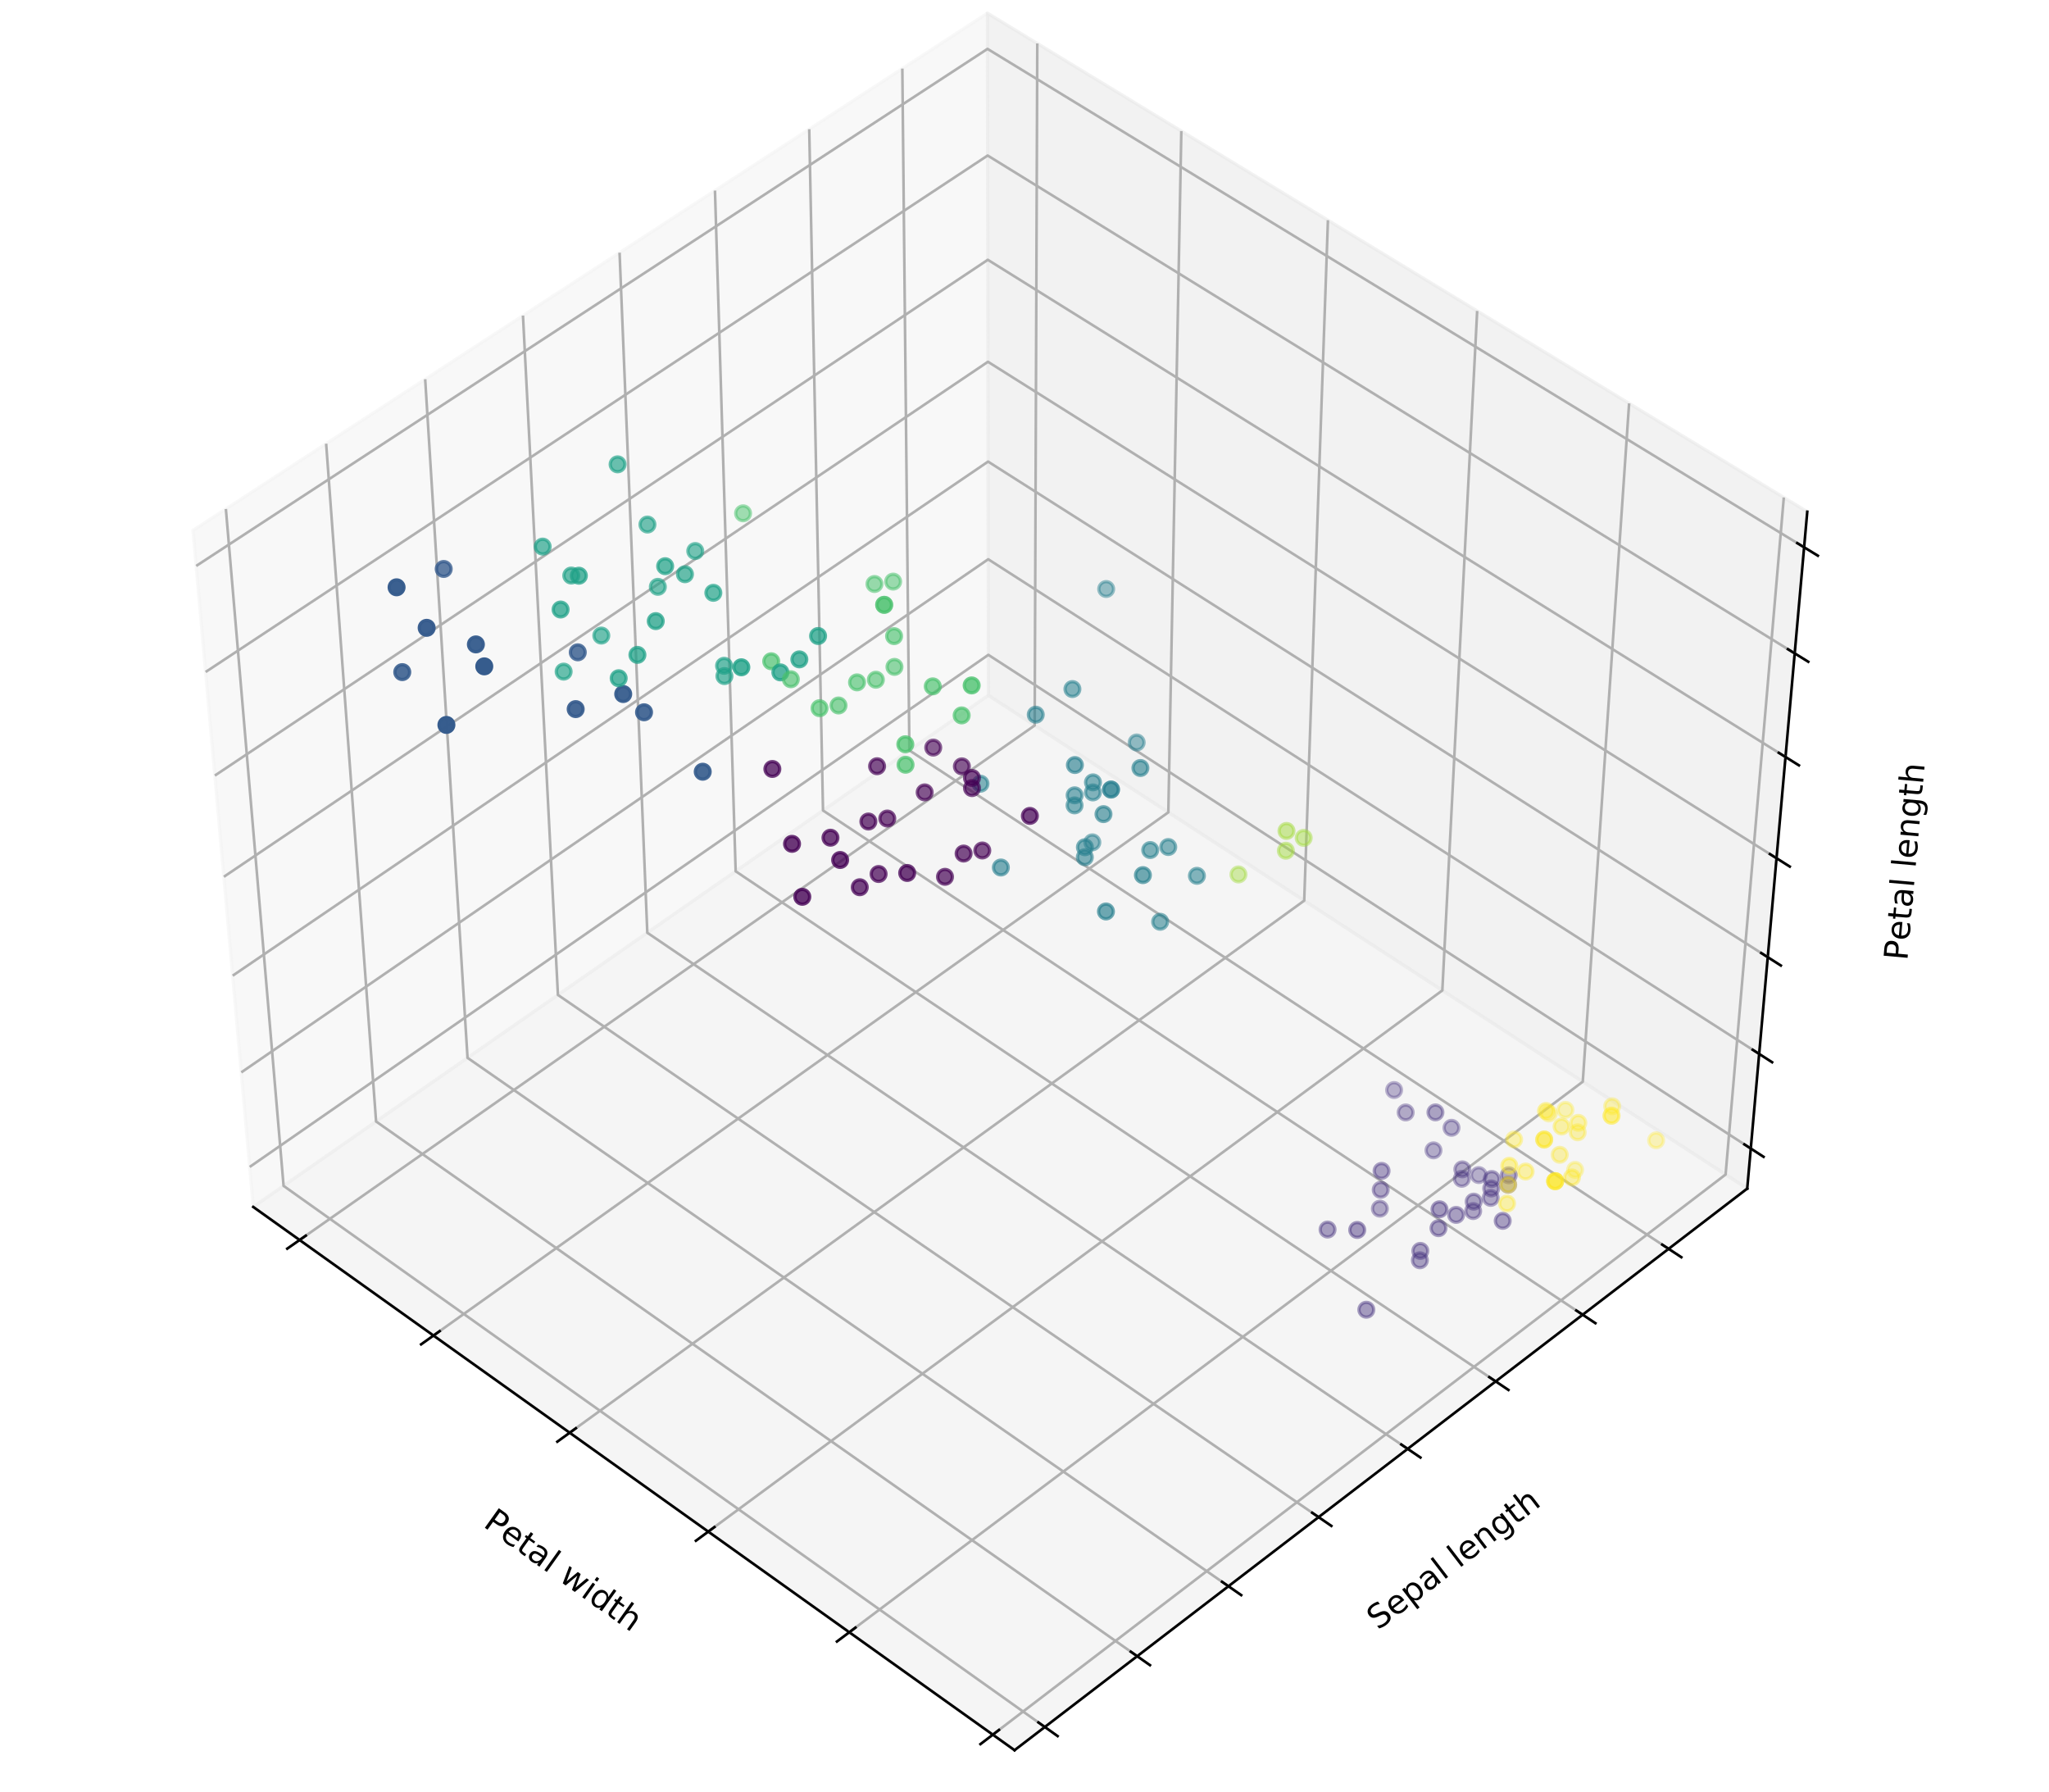 <?xml version="1.0" encoding="utf-8" standalone="no"?>
<!DOCTYPE svg PUBLIC "-//W3C//DTD SVG 1.1//EN"
  "http://www.w3.org/Graphics/SVG/1.1/DTD/svg11.dtd">
<!-- Created with matplotlib (http://matplotlib.org/) -->
<svg height="544pt" version="1.1" viewBox="0 0 622 544" width="622pt" xmlns="http://www.w3.org/2000/svg" xmlns:xlink="http://www.w3.org/1999/xlink">
 <defs>
  <style type="text/css">
*{stroke-linecap:butt;stroke-linejoin:round;}
  </style>
 </defs>
 <g id="figure_1">
  <g id="patch_1">
   <path d="M 0 544.32 
L 622.8 544.32 
L 622.8 0 
L 0 0 
z
" style="fill:#ffffff;"/>
  </g>
  <g id="patch_2">
   <path d="M 0 544.32 
L 591.66 544.32 
L 591.66 0 
L 0 0 
z
" style="fill:#ffffff;"/>
  </g>
  <g id="pane3d_1">
   <g id="patch_3">
    <path d="M 300.047 211.045 
L 76.883 366.313 
L 58.592 160.967 
L 299.757 3.993 
" style="fill:#f2f2f2;opacity:0.5;stroke:#f2f2f2;stroke-linejoin:miter;"/>
   </g>
  </g>
  <g id="pane3d_2">
   <g id="patch_4">
    <path d="M 530.392 360.738 
L 300.047 211.045 
L 299.757 3.993 
L 548.621 155.31 
" style="fill:#e6e6e6;opacity:0.5;stroke:#e6e6e6;stroke-linejoin:miter;"/>
   </g>
  </g>
  <g id="pane3d_3">
   <g id="patch_5">
    <path d="M 530.392 360.738 
L 300.047 211.045 
L 76.883 366.313 
L 307.981 531.189 
" style="fill:#ececec;opacity:0.5;stroke:#ececec;stroke-linejoin:miter;"/>
   </g>
  </g>
  <g id="axis3d_1">
   <g id="line2d_1">
    <path d="M 76.883 366.313 
L 307.981 531.189 
" style="fill:none;stroke:#000000;stroke-linecap:square;stroke-width:0.8;"/>
   </g>
   <g id="text_1">
    <!-- Petal width -->
    <defs>
     <path d="M 19.672 64.797 
L 19.672 37.406 
L 32.078 37.406 
Q 38.969 37.406 42.719 40.969 
Q 46.484 44.531 46.484 51.125 
Q 46.484 57.672 42.719 61.234 
Q 38.969 64.797 32.078 64.797 
z
M 9.812 72.906 
L 32.078 72.906 
Q 44.344 72.906 50.609 67.359 
Q 56.891 61.812 56.891 51.125 
Q 56.891 40.328 50.609 34.812 
Q 44.344 29.297 32.078 29.297 
L 19.672 29.297 
L 19.672 0 
L 9.812 0 
z
" id="DejaVuSans-50"/>
     <path d="M 56.203 29.594 
L 56.203 25.203 
L 14.891 25.203 
Q 15.484 15.922 20.484 11.062 
Q 25.484 6.203 34.422 6.203 
Q 39.594 6.203 44.453 7.469 
Q 49.312 8.734 54.109 11.281 
L 54.109 2.781 
Q 49.266 0.734 44.188 -0.344 
Q 39.109 -1.422 33.891 -1.422 
Q 20.797 -1.422 13.156 6.188 
Q 5.516 13.812 5.516 26.812 
Q 5.516 40.234 12.766 48.109 
Q 20.016 56 32.328 56 
Q 43.359 56 49.781 48.891 
Q 56.203 41.797 56.203 29.594 
z
M 47.219 32.234 
Q 47.125 39.594 43.094 43.984 
Q 39.062 48.391 32.422 48.391 
Q 24.906 48.391 20.391 44.141 
Q 15.875 39.891 15.188 32.172 
z
" id="DejaVuSans-65"/>
     <path d="M 18.312 70.219 
L 18.312 54.688 
L 36.812 54.688 
L 36.812 47.703 
L 18.312 47.703 
L 18.312 18.016 
Q 18.312 11.328 20.141 9.422 
Q 21.969 7.516 27.594 7.516 
L 36.812 7.516 
L 36.812 0 
L 27.594 0 
Q 17.188 0 13.234 3.875 
Q 9.281 7.766 9.281 18.016 
L 9.281 47.703 
L 2.688 47.703 
L 2.688 54.688 
L 9.281 54.688 
L 9.281 70.219 
z
" id="DejaVuSans-74"/>
     <path d="M 34.281 27.484 
Q 23.391 27.484 19.188 25 
Q 14.984 22.516 14.984 16.5 
Q 14.984 11.719 18.141 8.906 
Q 21.297 6.109 26.703 6.109 
Q 34.188 6.109 38.703 11.406 
Q 43.219 16.703 43.219 25.484 
L 43.219 27.484 
z
M 52.203 31.203 
L 52.203 0 
L 43.219 0 
L 43.219 8.297 
Q 40.141 3.328 35.547 0.953 
Q 30.953 -1.422 24.312 -1.422 
Q 15.922 -1.422 10.953 3.297 
Q 6 8.016 6 15.922 
Q 6 25.141 12.172 29.828 
Q 18.359 34.516 30.609 34.516 
L 43.219 34.516 
L 43.219 35.406 
Q 43.219 41.609 39.141 45 
Q 35.062 48.391 27.688 48.391 
Q 23 48.391 18.547 47.266 
Q 14.109 46.141 10.016 43.891 
L 10.016 52.203 
Q 14.938 54.109 19.578 55.047 
Q 24.219 56 28.609 56 
Q 40.484 56 46.344 49.844 
Q 52.203 43.703 52.203 31.203 
z
" id="DejaVuSans-61"/>
     <path d="M 9.422 75.984 
L 18.406 75.984 
L 18.406 0 
L 9.422 0 
z
" id="DejaVuSans-6c"/>
     <path id="DejaVuSans-20"/>
     <path d="M 4.203 54.688 
L 13.188 54.688 
L 24.422 12.016 
L 35.594 54.688 
L 46.188 54.688 
L 57.422 12.016 
L 68.609 54.688 
L 77.594 54.688 
L 63.281 0 
L 52.688 0 
L 40.922 44.828 
L 29.109 0 
L 18.5 0 
z
" id="DejaVuSans-77"/>
     <path d="M 9.422 54.688 
L 18.406 54.688 
L 18.406 0 
L 9.422 0 
z
M 9.422 75.984 
L 18.406 75.984 
L 18.406 64.594 
L 9.422 64.594 
z
" id="DejaVuSans-69"/>
     <path d="M 45.406 46.391 
L 45.406 75.984 
L 54.391 75.984 
L 54.391 0 
L 45.406 0 
L 45.406 8.203 
Q 42.578 3.328 38.25 0.953 
Q 33.938 -1.422 27.875 -1.422 
Q 17.969 -1.422 11.734 6.484 
Q 5.516 14.406 5.516 27.297 
Q 5.516 40.188 11.734 48.094 
Q 17.969 56 27.875 56 
Q 33.938 56 38.25 53.625 
Q 42.578 51.266 45.406 46.391 
z
M 14.797 27.297 
Q 14.797 17.391 18.875 11.75 
Q 22.953 6.109 30.078 6.109 
Q 37.203 6.109 41.297 11.75 
Q 45.406 17.391 45.406 27.297 
Q 45.406 37.203 41.297 42.844 
Q 37.203 48.484 30.078 48.484 
Q 22.953 48.484 18.875 42.844 
Q 14.797 37.203 14.797 27.297 
z
" id="DejaVuSans-64"/>
     <path d="M 54.891 33.016 
L 54.891 0 
L 45.906 0 
L 45.906 32.719 
Q 45.906 40.484 42.875 44.328 
Q 39.844 48.188 33.797 48.188 
Q 26.516 48.188 22.312 43.547 
Q 18.109 38.922 18.109 30.906 
L 18.109 0 
L 9.078 0 
L 9.078 75.984 
L 18.109 75.984 
L 18.109 46.188 
Q 21.344 51.125 25.703 53.562 
Q 30.078 56 35.797 56 
Q 45.219 56 50.047 50.172 
Q 54.891 44.344 54.891 33.016 
z
" id="DejaVuSans-68"/>
    </defs>
    <g transform="translate(146.388 463.115)rotate(-324.494)scale(0.1 -0.1)">
     <use xlink:href="#DejaVuSans-50"/>
     <use x="60.256" xlink:href="#DejaVuSans-65"/>
     <use x="121.779" xlink:href="#DejaVuSans-74"/>
     <use x="160.988" xlink:href="#DejaVuSans-61"/>
     <use x="222.268" xlink:href="#DejaVuSans-6c"/>
     <use x="250.051" xlink:href="#DejaVuSans-20"/>
     <use x="281.838" xlink:href="#DejaVuSans-77"/>
     <use x="363.625" xlink:href="#DejaVuSans-69"/>
     <use x="391.408" xlink:href="#DejaVuSans-64"/>
     <use x="454.885" xlink:href="#DejaVuSans-74"/>
     <use x="494.094" xlink:href="#DejaVuSans-68"/>
    </g>
   </g>
   <g id="Line3DCollection_1">
    <path d="M 301.378 526.479 
L 523.826 356.47 
L 541.502 150.981 
" style="fill:none;stroke:#b0b0b0;stroke-width:0.8;"/>
    <path d="M 257.809 495.395 
L 480.472 328.296 
L 494.536 122.425 
" style="fill:none;stroke:#b0b0b0;stroke-width:0.8;"/>
    <path d="M 215 464.853 
L 437.839 300.591 
L 448.413 94.381 
" style="fill:none;stroke:#b0b0b0;stroke-width:0.8;"/>
    <path d="M 172.933 434.84 
L 395.91 273.343 
L 403.111 66.836 
" style="fill:none;stroke:#b0b0b0;stroke-width:0.8;"/>
    <path d="M 131.587 405.342 
L 354.666 246.54 
L 358.607 39.776 
" style="fill:none;stroke:#b0b0b0;stroke-width:0.8;"/>
    <path d="M 90.945 376.346 
L 314.092 220.173 
L 314.881 13.189 
" style="fill:none;stroke:#b0b0b0;stroke-width:0.8;"/>
   </g>
   <g id="xtick_1">
    <g id="line2d_2">
     <path d="M 303.247 525.051 
L 297.636 529.339 
" style="fill:none;stroke:#000000;stroke-linecap:square;stroke-width:0.8;"/>
    </g>
   </g>
   <g id="xtick_2">
    <g id="line2d_3">
     <path d="M 259.679 493.991 
L 254.065 498.204 
" style="fill:none;stroke:#000000;stroke-linecap:square;stroke-width:0.8;"/>
    </g>
   </g>
   <g id="xtick_3">
    <g id="line2d_4">
     <path d="M 216.871 463.474 
L 211.255 467.614 
" style="fill:none;stroke:#000000;stroke-linecap:square;stroke-width:0.8;"/>
    </g>
   </g>
   <g id="xtick_4">
    <g id="line2d_5">
     <path d="M 174.804 433.485 
L 169.186 437.553 
" style="fill:none;stroke:#000000;stroke-linecap:square;stroke-width:0.8;"/>
    </g>
   </g>
   <g id="xtick_5">
    <g id="line2d_6">
     <path d="M 133.458 404.01 
L 127.84 408.009 
" style="fill:none;stroke:#000000;stroke-linecap:square;stroke-width:0.8;"/>
    </g>
   </g>
   <g id="xtick_6">
    <g id="line2d_7">
     <path d="M 92.816 375.036 
L 87.199 378.967 
" style="fill:none;stroke:#000000;stroke-linecap:square;stroke-width:0.8;"/>
    </g>
   </g>
  </g>
  <g id="axis3d_2">
   <g id="line2d_8">
    <path d="M 530.392 360.738 
L 307.981 531.189 
" style="fill:none;stroke:#000000;stroke-linecap:square;stroke-width:0.8;"/>
   </g>
   <g id="text_2">
    <!-- Sepal length -->
    <defs>
     <path d="M 53.516 70.516 
L 53.516 60.891 
Q 47.906 63.578 42.922 64.891 
Q 37.938 66.219 33.297 66.219 
Q 25.25 66.219 20.875 63.094 
Q 16.5 59.969 16.5 54.203 
Q 16.5 49.359 19.406 46.891 
Q 22.312 44.438 30.422 42.922 
L 36.375 41.703 
Q 47.406 39.594 52.656 34.297 
Q 57.906 29 57.906 20.125 
Q 57.906 9.516 50.797 4.047 
Q 43.703 -1.422 29.984 -1.422 
Q 24.812 -1.422 18.969 -0.25 
Q 13.141 0.922 6.891 3.219 
L 6.891 13.375 
Q 12.891 10.016 18.656 8.297 
Q 24.422 6.594 29.984 6.594 
Q 38.422 6.594 43.016 9.906 
Q 47.609 13.234 47.609 19.391 
Q 47.609 24.75 44.312 27.781 
Q 41.016 30.812 33.5 32.328 
L 27.484 33.5 
Q 16.453 35.688 11.516 40.375 
Q 6.594 45.062 6.594 53.422 
Q 6.594 63.094 13.406 68.656 
Q 20.219 74.219 32.172 74.219 
Q 37.312 74.219 42.625 73.281 
Q 47.953 72.359 53.516 70.516 
z
" id="DejaVuSans-53"/>
     <path d="M 18.109 8.203 
L 18.109 -20.797 
L 9.078 -20.797 
L 9.078 54.688 
L 18.109 54.688 
L 18.109 46.391 
Q 20.953 51.266 25.266 53.625 
Q 29.594 56 35.594 56 
Q 45.562 56 51.781 48.094 
Q 58.016 40.188 58.016 27.297 
Q 58.016 14.406 51.781 6.484 
Q 45.562 -1.422 35.594 -1.422 
Q 29.594 -1.422 25.266 0.953 
Q 20.953 3.328 18.109 8.203 
z
M 48.688 27.297 
Q 48.688 37.203 44.609 42.844 
Q 40.531 48.484 33.406 48.484 
Q 26.266 48.484 22.188 42.844 
Q 18.109 37.203 18.109 27.297 
Q 18.109 17.391 22.188 11.75 
Q 26.266 6.109 33.406 6.109 
Q 40.531 6.109 44.609 11.75 
Q 48.688 17.391 48.688 27.297 
z
" id="DejaVuSans-70"/>
     <path d="M 54.891 33.016 
L 54.891 0 
L 45.906 0 
L 45.906 32.719 
Q 45.906 40.484 42.875 44.328 
Q 39.844 48.188 33.797 48.188 
Q 26.516 48.188 22.312 43.547 
Q 18.109 38.922 18.109 30.906 
L 18.109 0 
L 9.078 0 
L 9.078 54.688 
L 18.109 54.688 
L 18.109 46.188 
Q 21.344 51.125 25.703 53.562 
Q 30.078 56 35.797 56 
Q 45.219 56 50.047 50.172 
Q 54.891 44.344 54.891 33.016 
z
" id="DejaVuSans-6e"/>
     <path d="M 45.406 27.984 
Q 45.406 37.75 41.375 43.109 
Q 37.359 48.484 30.078 48.484 
Q 22.859 48.484 18.828 43.109 
Q 14.797 37.75 14.797 27.984 
Q 14.797 18.266 18.828 12.891 
Q 22.859 7.516 30.078 7.516 
Q 37.359 7.516 41.375 12.891 
Q 45.406 18.266 45.406 27.984 
z
M 54.391 6.781 
Q 54.391 -7.172 48.188 -13.984 
Q 42 -20.797 29.203 -20.797 
Q 24.469 -20.797 20.266 -20.094 
Q 16.062 -19.391 12.109 -17.922 
L 12.109 -9.188 
Q 16.062 -11.328 19.922 -12.344 
Q 23.781 -13.375 27.781 -13.375 
Q 36.625 -13.375 41.016 -8.766 
Q 45.406 -4.156 45.406 5.172 
L 45.406 9.625 
Q 42.625 4.781 38.281 2.391 
Q 33.938 0 27.875 0 
Q 17.828 0 11.672 7.656 
Q 5.516 15.328 5.516 27.984 
Q 5.516 40.672 11.672 48.328 
Q 17.828 56 27.875 56 
Q 33.938 56 38.281 53.609 
Q 42.625 51.219 45.406 46.391 
L 45.406 54.688 
L 54.391 54.688 
z
" id="DejaVuSans-67"/>
    </defs>
    <g transform="translate(418.316 494.91)rotate(-37.466)scale(0.1 -0.1)">
     <use xlink:href="#DejaVuSans-53"/>
     <use x="63.477" xlink:href="#DejaVuSans-65"/>
     <use x="125" xlink:href="#DejaVuSans-70"/>
     <use x="188.477" xlink:href="#DejaVuSans-61"/>
     <use x="249.756" xlink:href="#DejaVuSans-6c"/>
     <use x="277.539" xlink:href="#DejaVuSans-20"/>
     <use x="309.326" xlink:href="#DejaVuSans-6c"/>
     <use x="337.109" xlink:href="#DejaVuSans-65"/>
     <use x="398.633" xlink:href="#DejaVuSans-6e"/>
     <use x="462.012" xlink:href="#DejaVuSans-67"/>
     <use x="525.488" xlink:href="#DejaVuSans-74"/>
     <use x="564.697" xlink:href="#DejaVuSans-68"/>
    </g>
   </g>
   <g id="Line3DCollection_2">
    <path d="M 273.915 20.814 
L 276.054 227.738 
L 506.529 379.026 
" style="fill:none;stroke:#b0b0b0;stroke-width:0.8;"/>
    <path d="M 245.651 39.211 
L 249.835 245.98 
L 480.437 399.022 
" style="fill:none;stroke:#b0b0b0;stroke-width:0.8;"/>
    <path d="M 217.04 57.833 
L 223.318 264.43 
L 454.035 419.257 
" style="fill:none;stroke:#b0b0b0;stroke-width:0.8;"/>
    <path d="M 188.077 76.685 
L 196.497 283.09 
L 427.316 439.733 
" style="fill:none;stroke:#b0b0b0;stroke-width:0.8;"/>
    <path d="M 158.755 95.771 
L 169.369 301.965 
L 400.277 460.456 
" style="fill:none;stroke:#b0b0b0;stroke-width:0.8;"/>
    <path d="M 129.068 115.094 
L 141.927 321.058 
L 372.909 481.429 
" style="fill:none;stroke:#b0b0b0;stroke-width:0.8;"/>
    <path d="M 99.007 134.66 
L 114.167 340.373 
L 345.208 502.659 
" style="fill:none;stroke:#b0b0b0;stroke-width:0.8;"/>
    <path d="M 68.567 154.474 
L 86.082 359.913 
L 317.168 524.148 
" style="fill:none;stroke:#b0b0b0;stroke-width:0.8;"/>
   </g>
   <g id="xtick_7">
    <g id="line2d_9">
     <path d="M 504.599 377.76 
L 510.392 381.562 
" style="fill:none;stroke:#000000;stroke-linecap:square;stroke-width:0.8;"/>
    </g>
   </g>
   <g id="xtick_8">
    <g id="line2d_10">
     <path d="M 478.506 397.741 
L 484.303 401.588 
" style="fill:none;stroke:#000000;stroke-linecap:square;stroke-width:0.8;"/>
    </g>
   </g>
   <g id="xtick_9">
    <g id="line2d_11">
     <path d="M 452.102 417.96 
L 457.904 421.853 
" style="fill:none;stroke:#000000;stroke-linecap:square;stroke-width:0.8;"/>
    </g>
   </g>
   <g id="xtick_10">
    <g id="line2d_12">
     <path d="M 425.383 438.42 
L 431.189 442.361 
" style="fill:none;stroke:#000000;stroke-linecap:square;stroke-width:0.8;"/>
    </g>
   </g>
   <g id="xtick_11">
    <g id="line2d_13">
     <path d="M 398.341 459.127 
L 404.151 463.115 
" style="fill:none;stroke:#000000;stroke-linecap:square;stroke-width:0.8;"/>
    </g>
   </g>
   <g id="xtick_12">
    <g id="line2d_14">
     <path d="M 370.973 480.085 
L 376.786 484.121 
" style="fill:none;stroke:#000000;stroke-linecap:square;stroke-width:0.8;"/>
    </g>
   </g>
   <g id="xtick_13">
    <g id="line2d_15">
     <path d="M 343.271 501.298 
L 349.087 505.384 
" style="fill:none;stroke:#000000;stroke-linecap:square;stroke-width:0.8;"/>
    </g>
   </g>
   <g id="xtick_14">
    <g id="line2d_16">
     <path d="M 315.23 522.771 
L 321.049 526.907 
" style="fill:none;stroke:#000000;stroke-linecap:square;stroke-width:0.8;"/>
    </g>
   </g>
  </g>
  <g id="axis3d_3">
   <g id="line2d_17">
    <path d="M 530.392 360.738 
L 548.621 155.31 
" style="fill:none;stroke:#000000;stroke-linecap:square;stroke-width:0.8;"/>
   </g>
   <g id="text_3">
    <!-- Petal length -->
    <g transform="translate(578.983 291.677)rotate(-84.929)scale(0.1 -0.1)">
     <use xlink:href="#DejaVuSans-50"/>
     <use x="60.256" xlink:href="#DejaVuSans-65"/>
     <use x="121.779" xlink:href="#DejaVuSans-74"/>
     <use x="160.988" xlink:href="#DejaVuSans-61"/>
     <use x="222.268" xlink:href="#DejaVuSans-6c"/>
     <use x="250.051" xlink:href="#DejaVuSans-20"/>
     <use x="281.838" xlink:href="#DejaVuSans-6c"/>
     <use x="309.621" xlink:href="#DejaVuSans-65"/>
     <use x="371.145" xlink:href="#DejaVuSans-6e"/>
     <use x="434.523" xlink:href="#DejaVuSans-67"/>
     <use x="498" xlink:href="#DejaVuSans-74"/>
     <use x="537.209" xlink:href="#DejaVuSans-68"/>
    </g>
   </g>
   <g id="Line3DCollection_3">
    <path d="M 531.471 348.581 
L 300.029 198.751 
L 75.801 354.163 
" style="fill:none;stroke:#b0b0b0;stroke-width:0.8;"/>
    <path d="M 534.019 319.871 
L 299.989 169.737 
L 73.245 325.467 
" style="fill:none;stroke:#b0b0b0;stroke-width:0.8;"/>
    <path d="M 536.624 290.51 
L 299.947 140.096 
L 70.631 296.12 
" style="fill:none;stroke:#b0b0b0;stroke-width:0.8;"/>
    <path d="M 539.289 260.478 
L 299.905 109.808 
L 67.956 266.1 
" style="fill:none;stroke:#b0b0b0;stroke-width:0.8;"/>
    <path d="M 542.015 229.75 
L 299.862 78.851 
L 65.22 235.384 
" style="fill:none;stroke:#b0b0b0;stroke-width:0.8;"/>
    <path d="M 544.806 198.302 
L 299.818 47.203 
L 62.42 203.947 
" style="fill:none;stroke:#b0b0b0;stroke-width:0.8;"/>
    <path d="M 547.663 166.109 
L 299.772 14.841 
L 59.553 171.763 
" style="fill:none;stroke:#b0b0b0;stroke-width:0.8;"/>
   </g>
   <g id="xtick_15">
    <g id="line2d_18">
     <path d="M 529.533 347.327 
L 535.35 351.092 
" style="fill:none;stroke:#000000;stroke-linecap:square;stroke-width:0.8;"/>
    </g>
   </g>
   <g id="xtick_16">
    <g id="line2d_19">
     <path d="M 532.058 318.613 
L 537.943 322.388 
" style="fill:none;stroke:#000000;stroke-linecap:square;stroke-width:0.8;"/>
    </g>
   </g>
   <g id="xtick_17">
    <g id="line2d_20">
     <path d="M 534.641 289.25 
L 540.595 293.034 
" style="fill:none;stroke:#000000;stroke-linecap:square;stroke-width:0.8;"/>
    </g>
   </g>
   <g id="xtick_18">
    <g id="line2d_21">
     <path d="M 537.282 259.215 
L 543.307 263.007 
" style="fill:none;stroke:#000000;stroke-linecap:square;stroke-width:0.8;"/>
    </g>
   </g>
   <g id="xtick_19">
    <g id="line2d_22">
     <path d="M 539.984 228.484 
L 546.083 232.285 
" style="fill:none;stroke:#000000;stroke-linecap:square;stroke-width:0.8;"/>
    </g>
   </g>
   <g id="xtick_20">
    <g id="line2d_23">
     <path d="M 542.75 197.034 
L 548.923 200.842 
" style="fill:none;stroke:#000000;stroke-linecap:square;stroke-width:0.8;"/>
    </g>
   </g>
   <g id="xtick_21">
    <g id="line2d_24">
     <path d="M 545.581 164.839 
L 551.831 168.652 
" style="fill:none;stroke:#000000;stroke-linecap:square;stroke-width:0.8;"/>
    </g>
   </g>
  </g>
  <g id="axes_1">
   <g id="Path3DCollection_1">
    <defs>
     <path d="M 0 2.236 
C 0.593 2.236 1.162 2 1.581 1.581 
C 2 1.162 2.236 0.593 2.236 0 
C 2.236 -0.593 2 -1.162 1.581 -1.581 
C 1.162 -2 0.593 -2.236 0 -2.236 
C -0.593 -2.236 -1.162 -2 -1.581 -1.581 
C -2 -1.162 -2.236 -0.593 -2.236 0 
C -2.236 0.593 -2 1.162 -1.581 1.581 
C -1.162 2 -0.593 2.236 0 2.236 
z
" id="C0_0_efcff46e01"/>
    </defs>
    <g clip-path="url(#pee262d497c)">
     <use style="fill:#46327e;fill-opacity:0.404;stroke:#46327e;stroke-opacity:0.404;" x="452.515" xlink:href="#C0_0_efcff46e01" y="363.557"/>
    </g>
    <g clip-path="url(#pee262d497c)">
     <use style="fill:#fde725;fill-opacity:0.382;stroke:#fde725;stroke-opacity:0.382;" x="463.115" xlink:href="#C0_0_efcff46e01" y="355.568"/>
    </g>
    <g clip-path="url(#pee262d497c)">
     <use style="fill:#fde725;fill-opacity:0.349;stroke:#fde725;stroke-opacity:0.349;" x="473.476" xlink:href="#C0_0_efcff46e01" y="350.476"/>
    </g>
    <g clip-path="url(#pee262d497c)">
     <use style="fill:#fde725;fill-opacity:0.359;stroke:#fde725;stroke-opacity:0.359;" x="479.116" xlink:href="#C0_0_efcff46e01" y="340.79"/>
    </g>
    <g clip-path="url(#pee262d497c)">
     <use style="fill:#46327e;fill-opacity:0.393;stroke:#46327e;stroke-opacity:0.393;" x="457.821" xlink:href="#C0_0_efcff46e01" y="359.558"/>
    </g>
    <g clip-path="url(#pee262d497c)">
     <use style="fill:#46327e;fill-opacity:0.437;stroke:#46327e;stroke-opacity:0.437;" x="419.395" xlink:href="#C0_0_efcff46e01" y="355.367"/>
    </g>
    <g clip-path="url(#pee262d497c)">
     <use style="fill:#fde725;fill-opacity:0.332;stroke:#fde725;stroke-opacity:0.332;" x="470.16" xlink:href="#C0_0_efcff46e01" y="337.934"/>
    </g>
    <g clip-path="url(#pee262d497c)">
     <use style="fill:#46327e;fill-opacity:0.404;stroke:#46327e;stroke-opacity:0.404;" x="457.994" xlink:href="#C0_0_efcff46e01" y="356.696"/>
    </g>
    <g clip-path="url(#pee262d497c)">
     <use style="fill:#fde725;fill-opacity:0.326;stroke:#fde725;stroke-opacity:0.326;" x="489.396" xlink:href="#C0_0_efcff46e01" y="335.761"/>
    </g>
    <g clip-path="url(#pee262d497c)">
     <use style="fill:#fde725;fill-opacity:0.409;stroke:#fde725;stroke-opacity:0.409;" x="472.099" xlink:href="#C0_0_efcff46e01" y="358.489"/>
    </g>
    <g clip-path="url(#pee262d497c)">
     <use style="fill:#46327e;fill-opacity:0.449;stroke:#46327e;stroke-opacity:0.449;" x="436.669" xlink:href="#C0_0_efcff46e01" y="372.754"/>
    </g>
    <g clip-path="url(#pee262d497c)">
     <use style="fill:#fde725;fill-opacity:0.392;stroke:#fde725;stroke-opacity:0.392;" x="468.764" xlink:href="#C0_0_efcff46e01" y="345.853"/>
    </g>
    <g clip-path="url(#pee262d497c)">
     <use style="fill:#fde725;fill-opacity:0.387;stroke:#fde725;stroke-opacity:0.387;" x="477.19" xlink:href="#C0_0_efcff46e01" y="357.356"/>
    </g>
    <g clip-path="url(#pee262d497c)">
     <use style="fill:#fde725;fill-opacity:0.3;stroke:#fde725;stroke-opacity:0.3;" x="502.739" xlink:href="#C0_0_efcff46e01" y="346.093"/>
    </g>
    <g clip-path="url(#pee262d497c)">
     <use style="fill:#46327e;fill-opacity:0.462;stroke:#46327e;stroke-opacity:0.462;" x="414.764" xlink:href="#C0_0_efcff46e01" y="397.506"/>
    </g>
    <g clip-path="url(#pee262d497c)">
     <use style="fill:#46327e;fill-opacity:0.45;stroke:#46327e;stroke-opacity:0.45;" x="403.002" xlink:href="#C0_0_efcff46e01" y="373.169"/>
    </g>
    <g clip-path="url(#pee262d497c)">
     <use style="fill:#46327e;fill-opacity:0.395;stroke:#46327e;stroke-opacity:0.395;" x="418.878" xlink:href="#C0_0_efcff46e01" y="366.823"/>
    </g>
    <g clip-path="url(#pee262d497c)">
     <use style="fill:#46327e;fill-opacity:0.388;stroke:#46327e;stroke-opacity:0.388;" x="443.747" xlink:href="#C0_0_efcff46e01" y="357.767"/>
    </g>
    <g clip-path="url(#pee262d497c)">
     <use style="fill:#46327e;fill-opacity:0.488;stroke:#46327e;stroke-opacity:0.488;" x="412" xlink:href="#C0_0_efcff46e01" y="373.293"/>
    </g>
    <g clip-path="url(#pee262d497c)">
     <use style="fill:#46327e;fill-opacity:0.399;stroke:#46327e;stroke-opacity:0.399;" x="443.904" xlink:href="#C0_0_efcff46e01" y="354.905"/>
    </g>
    <g clip-path="url(#pee262d497c)">
     <use style="fill:#46327e;fill-opacity:0.47;stroke:#46327e;stroke-opacity:0.47;" x="436.969" xlink:href="#C0_0_efcff46e01" y="367.019"/>
    </g>
    <g clip-path="url(#pee262d497c)">
     <use style="fill:#46327e;fill-opacity:0.382;stroke:#46327e;stroke-opacity:0.382;" x="435.156" xlink:href="#C0_0_efcff46e01" y="349.133"/>
    </g>
    <g clip-path="url(#pee262d497c)">
     <use style="fill:#fde725;fill-opacity:0.307;stroke:#fde725;stroke-opacity:0.307;" x="478.144" xlink:href="#C0_0_efcff46e01" y="355.057"/>
    </g>
    <g clip-path="url(#pee262d497c)">
     <use style="fill:#46327e;fill-opacity:0.387;stroke:#46327e;stroke-opacity:0.387;" x="426.712" xlink:href="#C0_0_efcff46e01" y="337.631"/>
    </g>
    <g clip-path="url(#pee262d497c)">
     <use style="fill:#fde725;fill-opacity:0.424;stroke:#fde725;stroke-opacity:0.424;" x="469.32" xlink:href="#C0_0_efcff46e01" y="337.203"/>
    </g>
    <g clip-path="url(#pee262d497c)">
     <use style="fill:#fde725;fill-opacity:0.414;stroke:#fde725;stroke-opacity:0.414;" x="458.167" xlink:href="#C0_0_efcff46e01" y="353.827"/>
    </g>
    <g clip-path="url(#pee262d497c)">
     <use style="fill:#46327e;fill-opacity:0.382;stroke:#46327e;stroke-opacity:0.382;" x="440.623" xlink:href="#C0_0_efcff46e01" y="342.289"/>
    </g>
    <g clip-path="url(#pee262d497c)">
     <use style="fill:#46327e;fill-opacity:0.426;stroke:#46327e;stroke-opacity:0.426;" x="447.357" xlink:href="#C0_0_efcff46e01" y="364.706"/>
    </g>
    <g clip-path="url(#pee262d497c)">
     <use style="fill:#46327e;fill-opacity:0.416;stroke:#46327e;stroke-opacity:0.416;" x="447.196" xlink:href="#C0_0_efcff46e01" y="367.565"/>
    </g>
    <g clip-path="url(#pee262d497c)">
     <use style="fill:#fde725;fill-opacity:0.381;stroke:#fde725;stroke-opacity:0.381;" x="474.044" xlink:href="#C0_0_efcff46e01" y="341.881"/>
    </g>
    <g clip-path="url(#pee262d497c)">
     <use style="fill:#fde725;fill-opacity:0.392;stroke:#fde725;stroke-opacity:0.392;" x="468.764" xlink:href="#C0_0_efcff46e01" y="345.853"/>
    </g>
    <g clip-path="url(#pee262d497c)">
     <use style="fill:#46327e;fill-opacity:0.416;stroke:#46327e;stroke-opacity:0.416;" x="419.136" xlink:href="#C0_0_efcff46e01" y="361.108"/>
    </g>
    <g clip-path="url(#pee262d497c)">
     <use style="fill:#46327e;fill-opacity:0.443;stroke:#46327e;stroke-opacity:0.443;" x="456.167" xlink:href="#C0_0_efcff46e01" y="370.531"/>
    </g>
    <g clip-path="url(#pee262d497c)">
     <use style="fill:#46327e;fill-opacity:0.449;stroke:#46327e;stroke-opacity:0.449;" x="431.163" xlink:href="#C0_0_efcff46e01" y="379.649"/>
    </g>
    <g clip-path="url(#pee262d497c)">
     <use style="fill:#fde725;fill-opacity:0.409;stroke:#fde725;stroke-opacity:0.409;" x="472.099" xlink:href="#C0_0_efcff46e01" y="358.489"/>
    </g>
    <g clip-path="url(#pee262d497c)">
     <use style="fill:#fde725;fill-opacity:0.372;stroke:#fde725;stroke-opacity:0.372;" x="457.477" xlink:href="#C0_0_efcff46e01" y="365.262"/>
    </g>
    <g clip-path="url(#pee262d497c)">
     <use style="fill:#46327e;fill-opacity:0.439;stroke:#46327e;stroke-opacity:0.439;" x="431.02" xlink:href="#C0_0_efcff46e01" y="382.499"/>
    </g>
    <g clip-path="url(#pee262d497c)">
     <use style="fill:#fde725;fill-opacity:0.409;stroke:#fde725;stroke-opacity:0.409;" x="472.099" xlink:href="#C0_0_efcff46e01" y="358.489"/>
    </g>
    <g clip-path="url(#pee262d497c)">
     <use style="fill:#fde725;fill-opacity:0.316;stroke:#fde725;stroke-opacity:0.316;" x="489.19" xlink:href="#C0_0_efcff46e01" y="338.623"/>
    </g>
    <g clip-path="url(#pee262d497c)">
     <use style="fill:#46327e;fill-opacity:0.415;stroke:#46327e;stroke-opacity:0.415;" x="452.682" xlink:href="#C0_0_efcff46e01" y="360.696"/>
    </g>
    <g clip-path="url(#pee262d497c)">
     <use style="fill:#46327e;fill-opacity:0.366;stroke:#46327e;stroke-opacity:0.366;" x="448.893" xlink:href="#C0_0_efcff46e01" y="356.639"/>
    </g>
    <g clip-path="url(#pee262d497c)">
     <use style="fill:#fde725;fill-opacity:0.311;stroke:#fde725;stroke-opacity:0.311;" x="475.215" xlink:href="#C0_0_efcff46e01" y="336.858"/>
    </g>
    <g clip-path="url(#pee262d497c)">
     <use style="fill:#fde725;fill-opacity:0.316;stroke:#fde725;stroke-opacity:0.316;" x="489.19" xlink:href="#C0_0_efcff46e01" y="338.623"/>
    </g>
    <g clip-path="url(#pee262d497c)">
     <use style="fill:#46327e;fill-opacity:0.349;stroke:#46327e;stroke-opacity:0.349;" x="423.2" xlink:href="#C0_0_efcff46e01" y="330.83"/>
    </g>
    <g clip-path="url(#pee262d497c)">
     <use style="fill:#46327e;fill-opacity:0.425;stroke:#46327e;stroke-opacity:0.425;" x="435.746" xlink:href="#C0_0_efcff46e01" y="337.613"/>
    </g>
    <g clip-path="url(#pee262d497c)">
     <use style="fill:#fde725;fill-opacity:0.355;stroke:#fde725;stroke-opacity:0.355;" x="459.632" xlink:href="#C0_0_efcff46e01" y="345.839"/>
    </g>
    <g clip-path="url(#pee262d497c)">
     <use style="fill:#46327e;fill-opacity:0.425;stroke:#46327e;stroke-opacity:0.425;" x="452.849" xlink:href="#C0_0_efcff46e01" y="357.829"/>
    </g>
    <g clip-path="url(#pee262d497c)">
     <use style="fill:#fde725;fill-opacity:0.348;stroke:#fde725;stroke-opacity:0.348;" x="478.921" xlink:href="#C0_0_efcff46e01" y="343.656"/>
    </g>
    <g clip-path="url(#pee262d497c)">
     <use style="fill:#46327e;fill-opacity:0.437;stroke:#46327e;stroke-opacity:0.437;" x="442.019" xlink:href="#C0_0_efcff46e01" y="368.725"/>
    </g>
    <g clip-path="url(#pee262d497c)">
     <use style="fill:#fde725;fill-opacity:0.393;stroke:#fde725;stroke-opacity:0.393;" x="457.821" xlink:href="#C0_0_efcff46e01" y="359.558"/>
    </g>
    <g clip-path="url(#pee262d497c)">
     <use style="fill:#440154;fill-opacity:0.787;stroke:#440154;stroke-opacity:0.787;" x="243.549" xlink:href="#C0_0_efcff46e01" y="272.177"/>
    </g>
    <g clip-path="url(#pee262d497c)">
     <use style="fill:#440154;fill-opacity:0.674;stroke:#440154;stroke-opacity:0.674;" x="269.345" xlink:href="#C0_0_efcff46e01" y="248.424"/>
    </g>
    <g clip-path="url(#pee262d497c)">
     <use style="fill:#440154;fill-opacity:0.78;stroke:#440154;stroke-opacity:0.78;" x="240.433" xlink:href="#C0_0_efcff46e01" y="256.105"/>
    </g>
    <g clip-path="url(#pee262d497c)">
     <use style="fill:#277f8e;fill-opacity:0.548;stroke:#277f8e;stroke-opacity:0.548;" x="337.262" xlink:href="#C0_0_efcff46e01" y="239.626"/>
    </g>
    <g clip-path="url(#pee262d497c)">
     <use style="fill:#440154;fill-opacity:0.698;stroke:#440154;stroke-opacity:0.698;" x="263.603" xlink:href="#C0_0_efcff46e01" y="249.331"/>
    </g>
    <g clip-path="url(#pee262d497c)">
     <use style="fill:#277f8e;fill-opacity:0.626;stroke:#277f8e;stroke-opacity:0.626;" x="326.298" xlink:href="#C0_0_efcff46e01" y="232.186"/>
    </g>
    <g clip-path="url(#pee262d497c)">
     <use style="fill:#440154;fill-opacity:0.668;stroke:#440154;stroke-opacity:0.668;" x="266.247" xlink:href="#C0_0_efcff46e01" y="232.551"/>
    </g>
    <g clip-path="url(#pee262d497c)">
     <use style="fill:#a0da39;fill-opacity:0.453;stroke:#a0da39;stroke-opacity:0.453;" x="395.751" xlink:href="#C0_0_efcff46e01" y="254.296"/>
    </g>
    <g clip-path="url(#pee262d497c)">
     <use style="fill:#440154;fill-opacity:0.744;stroke:#440154;stroke-opacity:0.744;" x="275.39" xlink:href="#C0_0_efcff46e01" y="264.948"/>
    </g>
    <g clip-path="url(#pee262d497c)">
     <use style="fill:#277f8e;fill-opacity:0.486;stroke:#277f8e;stroke-opacity:0.486;" x="345.056" xlink:href="#C0_0_efcff46e01" y="225.345"/>
    </g>
    <g clip-path="url(#pee262d497c)">
     <use style="fill:#a0da39;fill-opacity:0.486;stroke:#a0da39;stroke-opacity:0.486;" x="390.532" xlink:href="#C0_0_efcff46e01" y="252.192"/>
    </g>
    <g clip-path="url(#pee262d497c)">
     <use style="fill:#277f8e;fill-opacity:0.582;stroke:#277f8e;stroke-opacity:0.582;" x="297.636" xlink:href="#C0_0_efcff46e01" y="237.853"/>
    </g>
    <g clip-path="url(#pee262d497c)">
     <use style="fill:#277f8e;fill-opacity:0.657;stroke:#277f8e;stroke-opacity:0.657;" x="335.726" xlink:href="#C0_0_efcff46e01" y="276.631"/>
    </g>
    <g clip-path="url(#pee262d497c)">
     <use style="fill:#440154;fill-opacity:0.678;stroke:#440154;stroke-opacity:0.678;" x="295.051" xlink:href="#C0_0_efcff46e01" y="236.103"/>
    </g>
    <g clip-path="url(#pee262d497c)">
     <use style="fill:#277f8e;fill-opacity:0.516;stroke:#277f8e;stroke-opacity:0.516;" x="331.596" xlink:href="#C0_0_efcff46e01" y="255.655"/>
    </g>
    <g clip-path="url(#pee262d497c)">
     <use style="fill:#440154;fill-opacity:0.716;stroke:#440154;stroke-opacity:0.716;" x="260.992" xlink:href="#C0_0_efcff46e01" y="269.279"/>
    </g>
    <g clip-path="url(#pee262d497c)">
     <use style="fill:#277f8e;fill-opacity:0.58;stroke:#277f8e;stroke-opacity:0.58;" x="314.413" xlink:href="#C0_0_efcff46e01" y="216.912"/>
    </g>
    <g clip-path="url(#pee262d497c)">
     <use style="fill:#277f8e;fill-opacity:0.645;stroke:#277f8e;stroke-opacity:0.645;" x="346.943" xlink:href="#C0_0_efcff46e01" y="265.601"/>
    </g>
    <g clip-path="url(#pee262d497c)">
     <use style="fill:#440154;fill-opacity:0.651;stroke:#440154;stroke-opacity:0.651;" x="280.694" xlink:href="#C0_0_efcff46e01" y="240.488"/>
    </g>
    <g clip-path="url(#pee262d497c)">
     <use style="fill:#277f8e;fill-opacity:0.582;stroke:#277f8e;stroke-opacity:0.582;" x="349.163" xlink:href="#C0_0_efcff46e01" y="257.99"/>
    </g>
    <g clip-path="url(#pee262d497c)">
     <use style="fill:#4ac16d;fill-opacity:0.598;stroke:#4ac16d;stroke-opacity:0.598;" x="271.523" xlink:href="#C0_0_efcff46e01" y="202.402"/>
    </g>
    <g clip-path="url(#pee262d497c)">
     <use style="fill:#277f8e;fill-opacity:0.618;stroke:#277f8e;stroke-opacity:0.618;" x="303.825" xlink:href="#C0_0_efcff46e01" y="263.287"/>
    </g>
    <g clip-path="url(#pee262d497c)">
     <use style="fill:#4ac16d;fill-opacity:0.708;stroke:#4ac16d;stroke-opacity:0.708;" x="274.893" xlink:href="#C0_0_efcff46e01" y="232.103"/>
    </g>
    <g clip-path="url(#pee262d497c)">
     <use style="fill:#440154;fill-opacity:0.713;stroke:#440154;stroke-opacity:0.713;" x="312.631" xlink:href="#C0_0_efcff46e01" y="247.628"/>
    </g>
    <g clip-path="url(#pee262d497c)">
     <use style="fill:#440154;fill-opacity:0.687;stroke:#440154;stroke-opacity:0.687;" x="286.865" xlink:href="#C0_0_efcff46e01" y="266.113"/>
    </g>
    <g clip-path="url(#pee262d497c)">
     <use style="fill:#440154;fill-opacity:0.704;stroke:#440154;stroke-opacity:0.704;" x="266.709" xlink:href="#C0_0_efcff46e01" y="265.264"/>
    </g>
    <g clip-path="url(#pee262d497c)">
     <use style="fill:#440154;fill-opacity:0.774;stroke:#440154;stroke-opacity:0.774;" x="255.036" xlink:href="#C0_0_efcff46e01" y="261.006"/>
    </g>
    <g clip-path="url(#pee262d497c)">
     <use style="fill:#440154;fill-opacity:0.732;stroke:#440154;stroke-opacity:0.732;" x="234.456" xlink:href="#C0_0_efcff46e01" y="233.384"/>
    </g>
    <g clip-path="url(#pee262d497c)">
     <use style="fill:#440154;fill-opacity:0.627;stroke:#440154;stroke-opacity:0.627;" x="291.989" xlink:href="#C0_0_efcff46e01" y="232.591"/>
    </g>
    <g clip-path="url(#pee262d497c)">
     <use style="fill:#277f8e;fill-opacity:0.567;stroke:#277f8e;stroke-opacity:0.567;" x="352.18" xlink:href="#C0_0_efcff46e01" y="279.757"/>
    </g>
    <g clip-path="url(#pee262d497c)">
     <use style="fill:#277f8e;fill-opacity:0.559;stroke:#277f8e;stroke-opacity:0.559;" x="354.636" xlink:href="#C0_0_efcff46e01" y="257.073"/>
    </g>
    <g clip-path="url(#pee262d497c)">
     <use style="fill:#277f8e;fill-opacity:0.565;stroke:#277f8e;stroke-opacity:0.565;" x="363.339" xlink:href="#C0_0_efcff46e01" y="265.812"/>
    </g>
    <g clip-path="url(#pee262d497c)">
     <use style="fill:#277f8e;fill-opacity:0.588;stroke:#277f8e;stroke-opacity:0.588;" x="329.308" xlink:href="#C0_0_efcff46e01" y="260.17"/>
    </g>
    <g clip-path="url(#pee262d497c)">
     <use style="fill:#4ac16d;fill-opacity:0.677;stroke:#4ac16d;stroke-opacity:0.677;" x="283.155" xlink:href="#C0_0_efcff46e01" y="208.31"/>
    </g>
    <g clip-path="url(#pee262d497c)">
     <use style="fill:#277f8e;fill-opacity:0.557;stroke:#277f8e;stroke-opacity:0.557;" x="325.544" xlink:href="#C0_0_efcff46e01" y="209.129"/>
    </g>
    <g clip-path="url(#pee262d497c)">
     <use style="fill:#440154;fill-opacity:0.61;stroke:#440154;stroke-opacity:0.61;" x="283.297" xlink:href="#C0_0_efcff46e01" y="226.895"/>
    </g>
    <g clip-path="url(#pee262d497c)">
     <use style="fill:#440154;fill-opacity:0.733;stroke:#440154;stroke-opacity:0.733;" x="252.096" xlink:href="#C0_0_efcff46e01" y="254.247"/>
    </g>
    <g clip-path="url(#pee262d497c)">
     <use style="fill:#440154;fill-opacity:0.686;stroke:#440154;stroke-opacity:0.686;" x="292.519" xlink:href="#C0_0_efcff46e01" y="259.054"/>
    </g>
    <g clip-path="url(#pee262d497c)">
     <use style="fill:#277f8e;fill-opacity:0.57;stroke:#277f8e;stroke-opacity:0.57;" x="331.755" xlink:href="#C0_0_efcff46e01" y="240.501"/>
    </g>
    <g clip-path="url(#pee262d497c)">
     <use style="fill:#277f8e;fill-opacity:0.548;stroke:#277f8e;stroke-opacity:0.548;" x="337.262" xlink:href="#C0_0_efcff46e01" y="239.626"/>
    </g>
    <g clip-path="url(#pee262d497c)">
     <use style="fill:#277f8e;fill-opacity:0.608;stroke:#277f8e;stroke-opacity:0.608;" x="346.185" xlink:href="#C0_0_efcff46e01" y="233.088"/>
    </g>
    <g clip-path="url(#pee262d497c)">
     <use style="fill:#440154;fill-opacity:0.667;stroke:#440154;stroke-opacity:0.667;" x="295.061" xlink:href="#C0_0_efcff46e01" y="239.187"/>
    </g>
    <g clip-path="url(#pee262d497c)">
     <use style="fill:#277f8e;fill-opacity:0.599;stroke:#277f8e;stroke-opacity:0.599;" x="329.337" xlink:href="#C0_0_efcff46e01" y="257.135"/>
    </g>
    <g clip-path="url(#pee262d497c)">
     <use style="fill:#a0da39;fill-opacity:0.464;stroke:#a0da39;stroke-opacity:0.464;" x="390.337" xlink:href="#C0_0_efcff46e01" y="258.195"/>
    </g>
    <g clip-path="url(#pee262d497c)">
     <use style="fill:#277f8e;fill-opacity:0.581;stroke:#277f8e;stroke-opacity:0.581;" x="331.786" xlink:href="#C0_0_efcff46e01" y="237.449"/>
    </g>
    <g clip-path="url(#pee262d497c)">
     <use style="fill:#277f8e;fill-opacity:0.61;stroke:#277f8e;stroke-opacity:0.61;" x="334.973" xlink:href="#C0_0_efcff46e01" y="247.091"/>
    </g>
    <g clip-path="url(#pee262d497c)">
     <use style="fill:#277f8e;fill-opacity:0.593;stroke:#277f8e;stroke-opacity:0.593;" x="326.221" xlink:href="#C0_0_efcff46e01" y="241.38"/>
    </g>
    <g clip-path="url(#pee262d497c)">
     <use style="fill:#440154;fill-opacity:0.663;stroke:#440154;stroke-opacity:0.663;" x="298.186" xlink:href="#C0_0_efcff46e01" y="258.124"/>
    </g>
    <g clip-path="url(#pee262d497c)">
     <use style="fill:#a0da39;fill-opacity:0.427;stroke:#a0da39;stroke-opacity:0.427;" x="375.948" xlink:href="#C0_0_efcff46e01" y="265.399"/>
    </g>
    <g clip-path="url(#pee262d497c)">
     <use style="fill:#277f8e;fill-opacity:0.582;stroke:#277f8e;stroke-opacity:0.582;" x="326.196" xlink:href="#C0_0_efcff46e01" y="244.431"/>
    </g>
    <g clip-path="url(#pee262d497c)">
     <use style="fill:#1fa187;fill-opacity:0.658;stroke:#1fa187;stroke-opacity:0.658;" x="187.478" xlink:href="#C0_0_efcff46e01" y="140.928"/>
    </g>
    <g clip-path="url(#pee262d497c)">
     <use style="fill:#4ac16d;fill-opacity:0.602;stroke:#4ac16d;stroke-opacity:0.602;" x="268.407" xlink:href="#C0_0_efcff46e01" y="183.567"/>
    </g>
    <g clip-path="url(#pee262d497c)">
     <use style="fill:#365c8d;fill-opacity:0.813;stroke:#365c8d;stroke-opacity:0.813;" x="175.39" xlink:href="#C0_0_efcff46e01" y="197.979"/>
    </g>
    <g clip-path="url(#pee262d497c)">
     <use style="fill:#1fa187;fill-opacity:0.735;stroke:#1fa187;stroke-opacity:0.735;" x="248.339" xlink:href="#C0_0_efcff46e01" y="193.029"/>
    </g>
    <g clip-path="url(#pee262d497c)">
     <use style="fill:#1fa187;fill-opacity:0.712;stroke:#1fa187;stroke-opacity:0.712;" x="201.917" xlink:href="#C0_0_efcff46e01" y="171.843"/>
    </g>
    <g clip-path="url(#pee262d497c)">
     <use style="fill:#365c8d;fill-opacity:0.957;stroke:#365c8d;stroke-opacity:0.957;" x="144.462" xlink:href="#C0_0_efcff46e01" y="195.579"/>
    </g>
    <g clip-path="url(#pee262d497c)">
     <use style="fill:#277f8e;fill-opacity:0.466;stroke:#277f8e;stroke-opacity:0.466;" x="335.8" xlink:href="#C0_0_efcff46e01" y="178.763"/>
    </g>
    <g clip-path="url(#pee262d497c)">
     <use style="fill:#365c8d;fill-opacity:0.939;stroke:#365c8d;stroke-opacity:0.939;" x="189.184" xlink:href="#C0_0_efcff46e01" y="210.641"/>
    </g>
    <g clip-path="url(#pee262d497c)">
     <use style="fill:#1fa187;fill-opacity:0.806;stroke:#1fa187;stroke-opacity:0.806;" x="225.043" xlink:href="#C0_0_efcff46e01" y="202.523"/>
    </g>
    <g clip-path="url(#pee262d497c)">
     <use style="fill:#365c8d;fill-opacity:0.778;stroke:#365c8d;stroke-opacity:0.778;" x="134.691" xlink:href="#C0_0_efcff46e01" y="172.68"/>
    </g>
    <g clip-path="url(#pee262d497c)">
     <use style="fill:#1fa187;fill-opacity:0.667;stroke:#1fa187;stroke-opacity:0.667;" x="219.906" xlink:href="#C0_0_efcff46e01" y="205.192"/>
    </g>
    <g clip-path="url(#pee262d497c)">
     <use style="fill:#4ac16d;fill-opacity:0.695;stroke:#4ac16d;stroke-opacity:0.695;" x="234.114" xlink:href="#C0_0_efcff46e01" y="200.699"/>
    </g>
    <g clip-path="url(#pee262d497c)">
     <use style="fill:#1fa187;fill-opacity:0.731;stroke:#1fa187;stroke-opacity:0.731;" x="193.497" xlink:href="#C0_0_efcff46e01" y="198.757"/>
    </g>
    <g clip-path="url(#pee262d497c)">
     <use style="fill:#4ac16d;fill-opacity:0.562;stroke:#4ac16d;stroke-opacity:0.562;" x="265.464" xlink:href="#C0_0_efcff46e01" y="177.243"/>
    </g>
    <g clip-path="url(#pee262d497c)">
     <use style="fill:#4ac16d;fill-opacity:0.518;stroke:#4ac16d;stroke-opacity:0.518;" x="225.57" xlink:href="#C0_0_efcff46e01" y="155.789"/>
    </g>
    <g clip-path="url(#pee262d497c)">
     <use style="fill:#1fa187;fill-opacity:0.627;stroke:#1fa187;stroke-opacity:0.627;" x="199.696" xlink:href="#C0_0_efcff46e01" y="178.104"/>
    </g>
    <g clip-path="url(#pee262d497c)">
     <use style="fill:#1fa187;fill-opacity:0.747;stroke:#1fa187;stroke-opacity:0.747;" x="236.889" xlink:href="#C0_0_efcff46e01" y="204.067"/>
    </g>
    <g clip-path="url(#pee262d497c)">
     <use style="fill:#365c8d;fill-opacity:0.963;stroke:#365c8d;stroke-opacity:0.963;" x="129.518" xlink:href="#C0_0_efcff46e01" y="190.546"/>
    </g>
    <g clip-path="url(#pee262d497c)">
     <use style="fill:#365c8d;fill-opacity:0.969;stroke:#365c8d;stroke-opacity:0.969;" x="120.386" xlink:href="#C0_0_efcff46e01" y="178.248"/>
    </g>
    <g clip-path="url(#pee262d497c)">
     <use style="fill:#4ac16d;fill-opacity:0.683;stroke:#4ac16d;stroke-opacity:0.683;" x="291.92" xlink:href="#C0_0_efcff46e01" y="217.126"/>
    </g>
    <g clip-path="url(#pee262d497c)">
     <use style="fill:#1fa187;fill-opacity:0.731;stroke:#1fa187;stroke-opacity:0.731;" x="170.177" xlink:href="#C0_0_efcff46e01" y="184.988"/>
    </g>
    <g clip-path="url(#pee262d497c)">
     <use style="fill:#4ac16d;fill-opacity:0.54;stroke:#4ac16d;stroke-opacity:0.54;" x="271.123" xlink:href="#C0_0_efcff46e01" y="176.517"/>
    </g>
    <g clip-path="url(#pee262d497c)">
     <use style="fill:#365c8d;stroke:#365c8d;" x="147.008" xlink:href="#C0_0_efcff46e01" y="202.243"/>
    </g>
    <g clip-path="url(#pee262d497c)">
     <use style="fill:#4ac16d;fill-opacity:0.656;stroke:#4ac16d;stroke-opacity:0.656;" x="248.786" xlink:href="#C0_0_efcff46e01" y="214.938"/>
    </g>
    <g clip-path="url(#pee262d497c)">
     <use style="fill:#1fa187;fill-opacity:0.742;stroke:#1fa187;stroke-opacity:0.742;" x="199.063" xlink:href="#C0_0_efcff46e01" y="188.511"/>
    </g>
    <g clip-path="url(#pee262d497c)">
     <use style="fill:#365c8d;fill-opacity:0.891;stroke:#365c8d;stroke-opacity:0.891;" x="195.505" xlink:href="#C0_0_efcff46e01" y="216.177"/>
    </g>
    <g clip-path="url(#pee262d497c)">
     <use style="fill:#4ac16d;fill-opacity:0.633;stroke:#4ac16d;stroke-opacity:0.633;" x="254.538" xlink:href="#C0_0_efcff46e01" y="214.116"/>
    </g>
    <g clip-path="url(#pee262d497c)">
     <use style="fill:#4ac16d;fill-opacity:0.632;stroke:#4ac16d;stroke-opacity:0.632;" x="260.164" xlink:href="#C0_0_efcff46e01" y="207.099"/>
    </g>
    <g clip-path="url(#pee262d497c)">
     <use style="fill:#1fa187;fill-opacity:0.694;stroke:#1fa187;stroke-opacity:0.694;" x="216.543" xlink:href="#C0_0_efcff46e01" y="179.922"/>
    </g>
    <g clip-path="url(#pee262d497c)">
     <use style="fill:#365c8d;fill-opacity:0.903;stroke:#365c8d;stroke-opacity:0.903;" x="213.321" xlink:href="#C0_0_efcff46e01" y="234.219"/>
    </g>
    <g clip-path="url(#pee262d497c)">
     <use style="fill:#365c8d;fill-opacity:0.909;stroke:#365c8d;stroke-opacity:0.909;" x="174.754" xlink:href="#C0_0_efcff46e01" y="215.217"/>
    </g>
    <g clip-path="url(#pee262d497c)">
     <use style="fill:#365c8d;fill-opacity:0.99;stroke:#365c8d;stroke-opacity:0.99;" x="135.512" xlink:href="#C0_0_efcff46e01" y="220.018"/>
    </g>
    <g clip-path="url(#pee262d497c)">
     <use style="fill:#1fa187;fill-opacity:0.677;stroke:#1fa187;stroke-opacity:0.677;" x="207.925" xlink:href="#C0_0_efcff46e01" y="174.28"/>
    </g>
    <g clip-path="url(#pee262d497c)">
     <use style="fill:#4ac16d;fill-opacity:0.73;stroke:#4ac16d;stroke-opacity:0.73;" x="274.826" xlink:href="#C0_0_efcff46e01" y="225.886"/>
    </g>
    <g clip-path="url(#pee262d497c)">
     <use style="fill:#4ac16d;fill-opacity:0.78;stroke:#4ac16d;stroke-opacity:0.78;" x="294.959" xlink:href="#C0_0_efcff46e01" y="208.025"/>
    </g>
    <g clip-path="url(#pee262d497c)">
     <use style="fill:#365c8d;fill-opacity:0.875;stroke:#365c8d;stroke-opacity:0.875;" x="122.112" xlink:href="#C0_0_efcff46e01" y="203.99"/>
    </g>
    <g clip-path="url(#pee262d497c)">
     <use style="fill:#1fa187;fill-opacity:0.631;stroke:#1fa187;stroke-opacity:0.631;" x="196.538" xlink:href="#C0_0_efcff46e01" y="159.201"/>
    </g>
    <g clip-path="url(#pee262d497c)">
     <use style="fill:#1fa187;fill-opacity:0.735;stroke:#1fa187;stroke-opacity:0.735;" x="242.653" xlink:href="#C0_0_efcff46e01" y="200.119"/>
    </g>
    <g clip-path="url(#pee262d497c)">
     <use style="fill:#4ac16d;fill-opacity:0.609;stroke:#4ac16d;stroke-opacity:0.609;" x="265.875" xlink:href="#C0_0_efcff46e01" y="206.297"/>
    </g>
    <g clip-path="url(#pee262d497c)">
     <use style="fill:#1fa187;fill-opacity:0.732;stroke:#1fa187;stroke-opacity:0.732;" x="187.81" xlink:href="#C0_0_efcff46e01" y="205.844"/>
    </g>
    <g clip-path="url(#pee262d497c)">
     <use style="fill:#1fa187;fill-opacity:0.678;stroke:#1fa187;stroke-opacity:0.678;" x="173.418" xlink:href="#C0_0_efcff46e01" y="174.68"/>
    </g>
    <g clip-path="url(#pee262d497c)">
     <use style="fill:#1fa187;fill-opacity:0.663;stroke:#1fa187;stroke-opacity:0.663;" x="171.1" xlink:href="#C0_0_efcff46e01" y="203.838"/>
    </g>
    <g clip-path="url(#pee262d497c)">
     <use style="fill:#4ac16d;fill-opacity:0.602;stroke:#4ac16d;stroke-opacity:0.602;" x="268.407" xlink:href="#C0_0_efcff46e01" y="183.567"/>
    </g>
    <g clip-path="url(#pee262d497c)">
     <use style="fill:#1fa187;fill-opacity:0.742;stroke:#1fa187;stroke-opacity:0.742;" x="175.717" xlink:href="#C0_0_efcff46e01" y="174.728"/>
    </g>
    <g clip-path="url(#pee262d497c)">
     <use style="fill:#1fa187;fill-opacity:0.672;stroke:#1fa187;stroke-opacity:0.672;" x="164.73" xlink:href="#C0_0_efcff46e01" y="165.895"/>
    </g>
    <g clip-path="url(#pee262d497c)">
     <use style="fill:#1fa187;fill-opacity:0.651;stroke:#1fa187;stroke-opacity:0.651;" x="182.537" xlink:href="#C0_0_efcff46e01" y="192.895"/>
    </g>
    <g clip-path="url(#pee262d497c)">
     <use style="fill:#4ac16d;fill-opacity:0.65;stroke:#4ac16d;stroke-opacity:0.65;" x="240.071" xlink:href="#C0_0_efcff46e01" y="206.147"/>
    </g>
    <g clip-path="url(#pee262d497c)">
     <use style="fill:#1fa187;fill-opacity:0.679;stroke:#1fa187;stroke-opacity:0.679;" x="219.809" xlink:href="#C0_0_efcff46e01" y="202.069"/>
    </g>
    <g clip-path="url(#pee262d497c)">
     <use style="fill:#1fa187;fill-opacity:0.614;stroke:#1fa187;stroke-opacity:0.614;" x="211.053" xlink:href="#C0_0_efcff46e01" y="167.235"/>
    </g>
    <g clip-path="url(#pee262d497c)">
     <use style="fill:#4ac16d;fill-opacity:0.631;stroke:#4ac16d;stroke-opacity:0.631;" x="271.412" xlink:href="#C0_0_efcff46e01" y="193.069"/>
    </g>
   </g>
  </g>
 </g>
 <defs>
  <clipPath id="pee262d497c">
   <rect height="544.32" width="591.66" x="0" y="0"/>
  </clipPath>
 </defs>
</svg>
